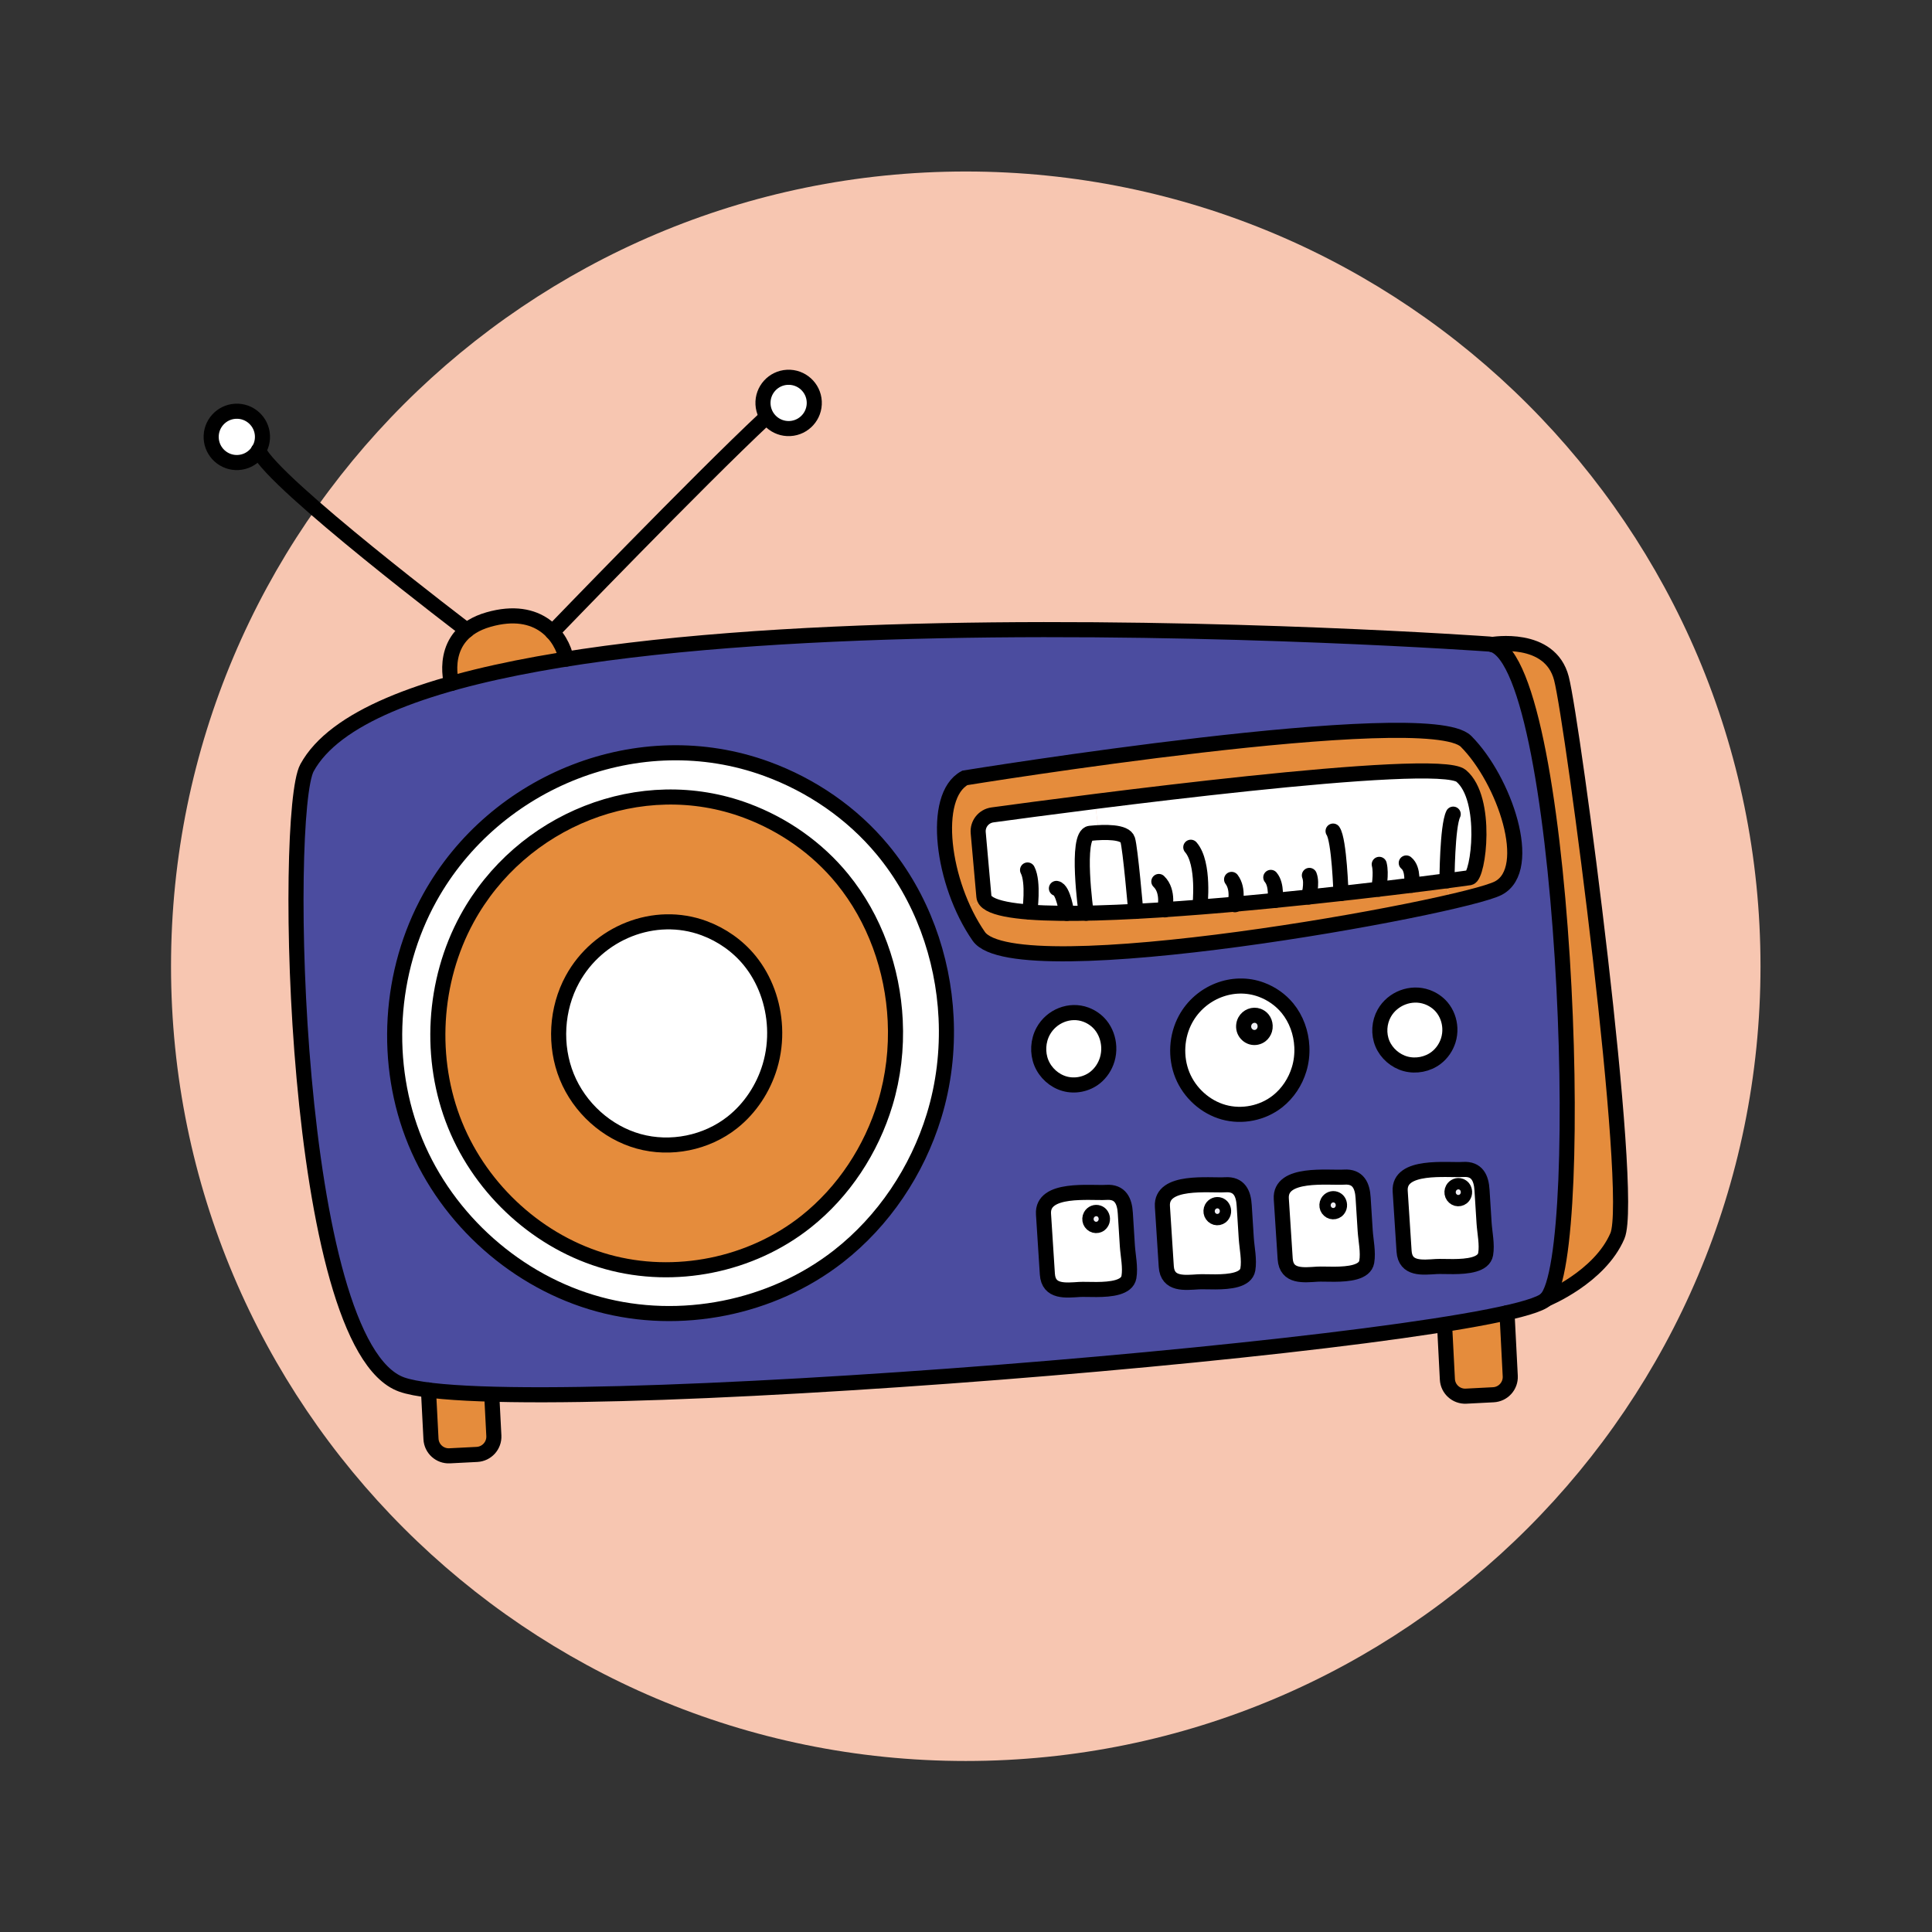 <?xml version="1.0" encoding="UTF-8" standalone="no"?>
<!-- Created with Inkscape (http://www.inkscape.org/) -->

<svg
   version="1.1"
   id="svg9"
   xml:space="preserve"
   width="170.667"
   height="170.667"
   viewBox="0 0 170.667 170.667"
   sodipodi:docname="RadiYoSVG.svg"
   inkscape:export-filename="C:\Users\robot\Pictures\RadiYo16.png"
   inkscape:export-xdpi="87.49337"
   inkscape:export-ydpi="87.49337"
   inkscape:version="1.1.1 (3bf5ae0d25, 2021-09-20)"
   xmlns:inkscape="http://www.inkscape.org/namespaces/inkscape"
   xmlns:sodipodi="http://sodipodi.sourceforge.net/DTD/sodipodi-0.dtd"
   xmlns="http://www.w3.org/2000/svg"
   xmlns:svg="http://www.w3.org/2000/svg"><rect x="0" y="0" width="170.667" height="170.667" fill="#333333" stroke="none"/><defs
     id="defs13"><linearGradient
       id="linearGradient7514"
       inkscape:swatch="solid"><stop
         style="stop-color:#66c7ae;stop-opacity:1;"
         offset="0"
         id="stop7512" /></linearGradient><clipPath
       clipPathUnits="userSpaceOnUse"
       id="clipPath23"><path
         d="M 0,128 H 128 V 0 H 0 Z"
         id="path21" /></clipPath><clipPath
       clipPathUnits="userSpaceOnUse"
       id="clipPath31"><path
         d="M 11.333,116.667 H 116.667 V 11.333 H 11.333 Z"
         id="path29" /></clipPath><clipPath
       clipPathUnits="userSpaceOnUse"
       id="clipPath47"><path
         d="m 13.994,103.051 h 93.401 V 31.575 H 13.994 Z"
         id="path45" /></clipPath></defs><sodipodi:namedview
     id="namedview11"
     pagecolor="#505050"
     bordercolor="#eeeeee"
     borderopacity="1"
     inkscape:pageshadow="0"
     inkscape:pageopacity="0"
     inkscape:pagecheckerboard="0"
     showgrid="false"
     inkscape:zoom="4.5878905"
     inkscape:cx="39.451683"
     inkscape:cy="85.333336"
     inkscape:window-width="1920"
     inkscape:window-height="1001"
     inkscape:window-x="-9"
     inkscape:window-y="-9"
     inkscape:window-maximized="1"
     inkscape:current-layer="g19" /><g
     id="g15"
     inkscape:groupmode="layer"
     inkscape:label="Isiahl"
     transform="matrix(1.333,0,0,-1.333,0,170.667)"><g
       id="g17"
       style="opacity:1"><g
         id="g19"
         clip-path="url(#clipPath23)"
         inkscape:label="Background"><g
           id="g25"
           style="opacity:1;fill:#f7c6b1;fill-opacity:1"
           inkscape:label="g25"><g
             id="g27"
             style="fill:#f7c6b1;fill-opacity:1" /><g
             id="g39"
             style="fill:#f7c6b1;fill-opacity:1"><g
               clip-path="url(#clipPath31)"
               opacity="1"
               id="g37"
               style="fill:#f7c6b1;fill-opacity:1"><g
                 transform="translate(116.667,64)"
                 id="g35"
                 style="fill:#f7c6b1;fill-opacity:1"><path
                   d="m 0,0 c 0,-29.087 -23.58,-52.667 -52.667,-52.667 -29.087,0 -52.666,23.58 -52.666,52.667 0,29.087 23.579,52.667 52.666,52.667 C -23.58,52.667 0,29.087 0,0"
                   style="fill:#f7c6b1;fill-opacity:1;fill-rule:nonzero;stroke:none"
                   id="path33" /></g></g></g></g><g
           id="g41"><g
             id="g43" /><g
             id="g159"><g
               clip-path="url(#clipPath47)"
               id="g157"><g
                 transform="translate(62.696,60.605)"
                 id="g51"><path
                   d="m 0,0 c -0.19,4.042 -1.633,8.019 -4.21,11.139 -2.024,2.435 -4.711,4.275 -7.675,5.361 -8.437,3.083 -18.012,-0.757 -22.324,-8.528 -2.719,-4.894 -3.098,-11.031 -0.96,-16.211 2.137,-5.172 6.751,-9.268 12.152,-10.747 5.402,-1.472 11.474,-0.273 15.884,3.179 2.999,2.351 5.219,5.664 6.333,9.307 0.639,2.098 0.904,4.309 0.8,6.5 m 10.679,-2.765 c 0.082,0.278 0.112,0.56 0.098,0.84 -0.027,0.527 -0.203,1.036 -0.531,1.441 C 9.984,-0.172 9.646,0.065 9.27,0.204 8.195,0.605 6.981,0.113 6.435,-0.891 6.089,-1.523 6.042,-2.317 6.314,-2.979 c 0.271,-0.672 0.853,-1.205 1.538,-1.389 0.688,-0.194 1.461,-0.039 2.019,0.402 0.388,0.31 0.665,0.737 0.808,1.201 m 12.902,0.848 C 23.533,-0.988 23.205,-0.082 22.624,0.635 22.173,1.192 21.563,1.608 20.899,1.864 19,2.567 16.839,1.691 15.876,-0.09 c -0.611,-1.112 -0.697,-2.522 -0.214,-3.701 0.483,-1.188 1.515,-2.129 2.737,-2.47 1.212,-0.333 2.578,-0.061 3.574,0.729 0.676,0.535 1.173,1.29 1.429,2.13 0.142,0.481 0.195,0.985 0.179,1.485 m 9.698,0.428 c 0.083,0.259 0.121,0.533 0.107,0.805 -0.026,0.508 -0.209,0.999 -0.537,1.387 -0.253,0.304 -0.599,0.541 -0.974,0.671 -1.066,0.385 -2.29,-0.092 -2.836,-1.068 -0.348,-0.607 -0.396,-1.374 -0.125,-2.02 0.27,-0.644 0.858,-1.15 1.544,-1.335 0.686,-0.184 1.453,-0.04 2.019,0.394 0.381,0.292 0.657,0.71 0.802,1.166 m -0.29,-18.83 c -14.618,-2.333 -48.701,-5.025 -63.099,-4.63 -1.69,0.053 -3.11,0.139 -4.189,0.277 -0.769,0.101 -1.365,0.22 -1.776,0.365 -7.279,2.597 -7.881,37.939 -6.274,40.878 1.325,2.432 4.791,4.244 9.573,5.589 2.27,0.643 4.835,1.171 7.607,1.611 23.274,3.709 61.159,0.998 61.159,0.998 0.061,-0.006 0.124,-0.012 0.186,-0.035 4.907,-1.268 6.372,-40.564 3.59,-43.379 l -0.008,-0.009 c -0.285,-0.279 -1.183,-0.579 -2.591,-0.898 -1.103,-0.25 -2.513,-0.507 -4.178,-0.767 m -12.991,3.638 c 0.107,0.647 -0.065,1.42 -0.107,2.069 -0.046,0.727 -0.092,1.445 -0.138,2.173 -0.042,0.805 -0.329,1.432 -1.248,1.376 -1.051,-0.071 -4.29,0.36 -4.171,-1.444 0.085,-1.323 0.171,-2.645 0.257,-3.976 0.081,-1.227 1.233,-1.072 2.126,-1.017 0.491,0.034 1.71,-0.088 2.515,0.147 0.398,0.118 0.705,0.318 0.766,0.672 m 10.351,1.208 c 0.08,-1.216 1.233,-1.07 2.135,-1.006 0.482,0.025 1.701,-0.097 2.507,0.137 0.406,0.118 0.703,0.326 0.764,0.673 0.117,0.648 -0.064,1.42 -0.106,2.068 -0.046,0.727 -0.092,1.455 -0.129,2.173 -0.05,0.806 -0.337,1.433 -1.248,1.377 -1.061,-0.063 -4.299,0.36 -4.18,-1.436 0.086,-1.331 0.171,-2.654 0.257,-3.986 m -2.477,-0.698 c 0.117,0.639 -0.055,1.421 -0.097,2.061 -0.046,0.726 -0.093,1.454 -0.139,2.18 -0.05,0.798 -0.328,1.434 -1.248,1.368 -1.051,-0.062 -4.29,0.37 -4.171,-1.435 0.086,-1.322 0.172,-2.654 0.257,-3.977 0.072,-1.226 1.225,-1.07 2.127,-1.015 0.49,0.034 1.7,-0.089 2.515,0.146 0.397,0.117 0.695,0.318 0.756,0.672 m -15.994,3.23 c -0.049,0.797 -0.328,1.433 -1.248,1.369 -1.059,-0.064 -4.29,0.368 -4.179,-1.437 0.086,-1.331 0.172,-2.654 0.257,-3.976 0.081,-1.227 1.232,-1.071 2.134,-1.016 0.483,0.025 1.701,-0.088 2.515,0.147 0.399,0.109 0.696,0.317 0.757,0.671 0.116,0.639 -0.055,1.412 -0.097,2.061 -0.056,0.726 -0.101,1.454 -0.139,2.181 M 36.601,8.594 C 39.013,9.87 37.006,15.76 34.458,18.318 31.91,20.876 1.24,15.9 1.24,15.9 -0.65,14.88 -0.421,10.604 1.16,7.196 1.438,6.56 1.786,5.954 2.166,5.402 4.197,2.475 25.145,5.774 33.422,7.684 c 1.642,0.375 2.777,0.696 3.179,0.91"
                   style="fill:#4b4c9f;fill-opacity:1;fill-rule:nonzero;stroke:none"
                   id="path49" /></g><g
                 transform="translate(32.588,35.603)"
                 id="g55"><path
                   d="M 0,0 0.138,-2.69 C 0.172,-3.348 -0.327,-3.9 -0.976,-3.935 L -2.79,-4.027 c -0.648,-0.034 -1.201,0.465 -1.235,1.123 L -4.191,0.33 c 1.079,-0.138 2.498,-0.224 4.188,-0.277 z"
                   style="fill:#e58c3c;fill-opacity:1;fill-rule:nonzero;stroke:none"
                   id="path53" /></g><g
                 transform="translate(103.478,83.089)"
                 id="g59"><path
                   d="m 0,0 c 0.748,-2.923 4.884,-34.181 3.707,-36.939 -1.138,-2.661 -4.508,-4.108 -4.724,-4.189 2.783,2.815 1.318,42.11 -3.589,43.378 0,0 3.849,0.682 4.606,-2.25"
                   style="fill:#e58c3c;fill-opacity:1;fill-rule:nonzero;stroke:none"
                   id="path57" /></g><g
                 transform="translate(99.863,41.054)"
                 id="g63"><path
                   d="m 0,0 0.215,-4.189 c 0.034,-0.649 -0.465,-1.21 -1.113,-1.244 l -1.815,-0.093 c -0.648,-0.034 -1.202,0.474 -1.235,1.123 l -0.166,3.243 -0.065,0.392 C -2.514,-0.507 -1.104,-0.25 0,0"
                   style="fill:#e58c3c;fill-opacity:1;fill-rule:nonzero;stroke:none"
                   id="path61" /></g><g
                 transform="translate(97.184,49.081)"
                 id="g67"><path
                   d="m 0,0 c 0.004,-0.07 -0.011,-0.133 -0.025,-0.195 -0.037,-0.117 -0.103,-0.216 -0.188,-0.283 -0.135,-0.103 -0.317,-0.138 -0.478,-0.094 -0.161,0.045 -0.29,0.17 -0.36,0.324 -0.06,0.155 -0.053,0.34 0.029,0.485 C -0.895,0.472 -0.61,0.592 -0.359,0.5 -0.27,0.46 -0.187,0.412 -0.131,0.336 -0.057,0.243 -0.006,0.122 0,0"
                   style="fill:#efeef4;fill-opacity:1;fill-rule:nonzero;stroke:none"
                   id="path65" /></g><g
                 transform="translate(97.184,49.081)"
                 id="g71"><path
                   d="M 0,0 C -0.006,0.122 -0.057,0.243 -0.131,0.336 -0.187,0.412 -0.27,0.46 -0.359,0.5 -0.61,0.592 -0.895,0.472 -1.022,0.237 c -0.082,-0.145 -0.089,-0.33 -0.029,-0.485 0.07,-0.154 0.199,-0.279 0.36,-0.324 0.161,-0.044 0.343,-0.009 0.478,0.094 0.085,0.067 0.151,0.166 0.188,0.283 C -0.011,-0.133 0.004,-0.07 0,0 M -0.216,1.474 C 0.695,1.529 0.982,0.902 1.032,0.097 1.069,-0.622 1.115,-1.35 1.161,-2.076 1.203,-2.725 1.384,-3.497 1.268,-4.145 1.206,-4.491 0.909,-4.699 0.503,-4.817 -0.303,-5.052 -1.521,-4.93 -2.004,-4.954 c -0.902,-0.065 -2.055,-0.211 -2.135,1.006 -0.086,1.332 -0.171,2.654 -0.257,3.985 -0.119,1.796 3.12,1.373 4.18,1.437"
                   style="fill:#ffffff;fill-opacity:1;fill-rule:nonzero;stroke:none"
                   id="path69" /></g><g
                 transform="translate(96.082,59.922)"
                 id="g75"><path
                   d="m 0,0 c 0.014,-0.272 -0.024,-0.547 -0.107,-0.806 -0.145,-0.456 -0.421,-0.874 -0.802,-1.166 -0.567,-0.433 -1.333,-0.578 -2.019,-0.393 -0.686,0.184 -1.274,0.69 -1.545,1.335 -0.27,0.645 -0.222,1.413 0.125,2.019 0.547,0.977 1.771,1.453 2.836,1.069 C -1.136,1.928 -0.79,1.69 -0.537,1.387 -0.209,0.999 -0.026,0.508 0,0"
                   style="fill:#ffffff;fill-opacity:1;fill-rule:nonzero;stroke:none"
                   id="path73" /></g><g
                 transform="translate(87.874,48.462)"
                 id="g79"><path
                   d="M 0,0 C 0.128,0.235 0.412,0.347 0.663,0.254 0.753,0.223 0.835,0.166 0.892,0.09 0.967,-0.003 1.017,-0.124 1.023,-0.246 1.018,-0.309 1.013,-0.379 0.998,-0.441 0.959,-0.549 0.895,-0.648 0.811,-0.723 0.675,-0.826 0.492,-0.862 0.332,-0.818 0.171,-0.773 0.042,-0.648 -0.027,-0.493 -0.088,-0.339 -0.08,-0.153 0,0"
                   style="fill:#efeef4;fill-opacity:1;fill-rule:nonzero;stroke:none"
                   id="path77" /></g><g
                 transform="translate(88.537,48.716)"
                 id="g83"><path
                   d="m 0,0 c -0.251,0.093 -0.535,-0.019 -0.663,-0.254 -0.08,-0.153 -0.088,-0.339 -0.027,-0.493 0.069,-0.155 0.198,-0.28 0.359,-0.325 0.16,-0.044 0.343,-0.008 0.478,0.095 0.084,0.075 0.149,0.174 0.188,0.282 C 0.35,-0.633 0.354,-0.562 0.36,-0.5 0.354,-0.378 0.304,-0.257 0.229,-0.164 0.172,-0.088 0.09,-0.031 0,0 M -3.624,-0.107 C -3.743,1.697 -0.504,1.266 0.547,1.328 1.467,1.394 1.745,0.758 1.795,-0.04 1.841,-0.767 1.888,-1.494 1.934,-2.221 1.976,-2.86 2.147,-3.643 2.03,-4.281 1.97,-4.636 1.672,-4.836 1.274,-4.953 0.46,-5.188 -0.75,-5.065 -1.24,-5.1 c -0.903,-0.054 -2.055,-0.211 -2.127,1.016 -0.085,1.322 -0.171,2.654 -0.257,3.977"
                   style="fill:#ffffff;fill-opacity:1;fill-rule:nonzero;stroke:none"
                   id="path81" /></g><g
                 transform="translate(85.319,61.24)"
                 id="g87"><path
                   d="m 0,0 c 0.581,-0.717 0.909,-1.623 0.957,-2.552 0.017,-0.5 -0.036,-1.004 -0.179,-1.485 -0.256,-0.84 -0.753,-1.595 -1.428,-2.13 -0.996,-0.79 -2.363,-1.062 -3.575,-0.729 -1.221,0.341 -2.254,1.282 -2.737,2.47 -0.482,1.179 -0.396,2.589 0.215,3.701 0.963,1.782 3.124,2.657 5.022,1.954 C -1.061,0.974 -0.45,0.558 0,0 m -1.509,-1.422 c 0.023,0.08 0.035,0.169 0.03,0.257 -0.007,0.157 -0.069,0.321 -0.163,0.439 -0.084,0.102 -0.184,0.175 -0.3,0.213 -0.331,0.124 -0.703,-0.027 -0.871,-0.335 -0.104,-0.189 -0.126,-0.436 -0.037,-0.642 0.08,-0.207 0.265,-0.365 0.47,-0.425 0.214,-0.059 0.448,-0.012 0.626,0.12 0.109,0.094 0.199,0.231 0.245,0.373"
                   style="fill:#ffffff;fill-opacity:1;fill-rule:nonzero;stroke:none"
                   id="path85" /></g><g
                 transform="translate(83.678,60.515)"
                 id="g91"><path
                   d="m 0,0 c 0.094,-0.118 0.155,-0.282 0.163,-0.439 0.005,-0.088 -0.008,-0.177 -0.03,-0.257 -0.046,-0.143 -0.136,-0.28 -0.245,-0.373 -0.178,-0.132 -0.412,-0.179 -0.626,-0.12 -0.205,0.059 -0.39,0.217 -0.47,0.424 -0.09,0.206 -0.067,0.453 0.037,0.643 0.168,0.308 0.539,0.459 0.87,0.335 C -0.185,0.175 -0.084,0.102 0,0"
                   style="fill:#efeef4;fill-opacity:1;fill-rule:nonzero;stroke:none"
                   id="path89" /></g><g
                 transform="translate(81.087,48.157)"
                 id="g95"><path
                   d="M 0,0 C 0.075,-0.093 0.117,-0.214 0.123,-0.337 0.126,-0.397 0.121,-0.469 0.098,-0.531 0.068,-0.638 0.003,-0.738 -0.09,-0.813 c -0.126,-0.103 -0.308,-0.139 -0.47,-0.094 -0.16,0.044 -0.298,0.169 -0.359,0.324 -0.069,0.154 -0.053,0.34 0.027,0.493 0.129,0.236 0.413,0.347 0.664,0.254 C -0.139,0.134 -0.065,0.076 0,0"
                   style="fill:#efeef4;fill-opacity:1;fill-rule:nonzero;stroke:none"
                   id="path93" /></g><g
                 transform="translate(82.587,45.993)"
                 id="g99"><path
                   d="M 0,0 C 0.042,-0.648 0.214,-1.422 0.106,-2.068 0.046,-2.423 -0.261,-2.623 -0.659,-2.74 -1.464,-2.976 -2.684,-2.854 -3.174,-2.888 -4.067,-2.942 -5.219,-3.098 -5.3,-1.871 -5.386,-0.54 -5.472,0.782 -5.557,2.105 -5.676,3.909 -2.438,3.479 -1.386,3.55 -0.467,3.605 -0.18,2.979 -0.138,2.173 -0.092,1.445 -0.046,0.728 0,0 M -1.377,1.827 C -1.383,1.95 -1.425,2.071 -1.5,2.164 -1.565,2.24 -1.639,2.298 -1.728,2.328 -1.979,2.421 -2.263,2.31 -2.392,2.074 -2.472,1.921 -2.488,1.735 -2.419,1.581 -2.358,1.426 -2.22,1.301 -2.06,1.257 c 0.162,-0.045 0.344,-0.009 0.47,0.094 0.093,0.075 0.158,0.175 0.188,0.282 0.023,0.062 0.028,0.134 0.025,0.194"
                   style="fill:#ffffff;fill-opacity:1;fill-rule:nonzero;stroke:none"
                   id="path97" /></g><g
                 transform="translate(86.716,68.606)"
                 id="g103"><path
                   d="m 0,0 c -0.726,-0.072 -1.469,-0.146 -2.221,-0.22 -0.874,-0.089 -1.758,-0.169 -2.65,-0.25 -1.557,-0.141 -3.132,-0.266 -4.656,-0.362 -0.649,-0.042 -1.296,-0.084 -1.919,-0.116 0,0 -0.366,4.199 -0.542,4.744 -0.137,0.441 -1.046,0.517 -1.914,0.473 l -0.256,2.069 C -5.051,7.483 8.912,9.053 10.116,8.034 11.917,6.509 11.266,1.387 10.683,1.287 10.612,1.274 10.071,1.194 9.173,1.078 9.146,1.076 9.111,1.074 9.076,1.064 8.465,0.988 7.706,0.888 6.823,0.781 6.16,0.694 5.426,0.613 4.64,0.52 3.854,0.426 3.024,0.331 2.15,0.233 1.46,0.154 0.743,0.082 0,0"
                   style="fill:#ffffff;fill-opacity:1;fill-rule:nonzero;stroke:none"
                   id="path101" /></g><g
                 transform="translate(75.269,67.658)"
                 id="g107"><path
                   d="m 0,0 c -1.156,-0.06 -2.262,-0.099 -3.289,-0.125 0,0 -0.724,5.192 0.256,5.295 0.183,0.018 0.376,0.037 0.577,0.047 0.868,0.045 1.777,-0.031 1.914,-0.473 C -0.365,4.2 0,0 0,0"
                   style="fill:#ffffff;fill-opacity:1;fill-rule:nonzero;stroke:none"
                   id="path105" /></g><g
                 transform="translate(84.495,68.387)"
                 id="g111"><path
                   d="m 0,0 c 0.752,0.074 1.495,0.147 2.221,0.22 0.743,0.082 1.46,0.154 2.15,0.233 0.874,0.098 1.703,0.193 2.489,0.286 0.786,0.094 1.521,0.175 2.184,0.262 0.883,0.106 1.642,0.207 2.253,0.283 l 0.326,-1.381 c -8.277,-1.91 -29.226,-5.21 -31.257,-2.282 -0.38,0.551 -0.727,1.158 -1.006,1.794 l 1.417,0.644 c 0.27,-0.452 1.355,-0.713 2.969,-0.832 0.715,-0.06 1.543,-0.088 2.457,-0.085 0.404,-0.005 0.835,-0.001 1.282,0.004 1.028,0.027 2.133,0.066 3.289,0.125 0.623,0.033 1.271,0.075 1.919,0.117 1.525,0.095 3.1,0.22 4.657,0.362 0.892,0.081 1.776,0.161 2.65,0.25"
                   style="fill:#e58c3c;fill-opacity:1;fill-rule:nonzero;stroke:none"
                   id="path109" /></g><g
                 transform="translate(73.473,58.681)"
                 id="g115"><path
                   d="m 0,0 c 0.014,-0.28 -0.016,-0.562 -0.098,-0.84 -0.143,-0.464 -0.42,-0.891 -0.808,-1.201 -0.558,-0.441 -1.331,-0.596 -2.019,-0.402 -0.685,0.184 -1.266,0.716 -1.538,1.388 -0.271,0.662 -0.224,1.456 0.121,2.089 0.546,1.004 1.76,1.496 2.835,1.095 C -1.131,1.99 -0.793,1.753 -0.531,1.44 -0.203,1.036 -0.027,0.526 0,0"
                   style="fill:#ffffff;fill-opacity:1;fill-rule:nonzero;stroke:none"
                   id="path113" /></g><g
                 transform="translate(73.055,47.64)"
                 id="g119"><path
                   d="M 0,0 C 0.075,-0.093 0.117,-0.214 0.123,-0.337 0.127,-0.407 0.121,-0.469 0.106,-0.531 0.068,-0.639 0.003,-0.738 -0.081,-0.813 -0.216,-0.917 -0.398,-0.952 -0.56,-0.908 c -0.16,0.045 -0.298,0.169 -0.359,0.324 -0.06,0.155 -0.053,0.34 0.028,0.485 0.128,0.235 0.412,0.355 0.663,0.263 C -0.139,0.133 -0.057,0.076 0,0"
                   style="fill:#efeef4;fill-opacity:1;fill-rule:nonzero;stroke:none"
                   id="path117" /></g><g
                 transform="translate(73.326,49.033)"
                 id="g123"><path
                   d="M 0,0 C 0.92,0.064 1.198,-0.571 1.248,-1.369 1.285,-2.096 1.331,-2.823 1.387,-3.55 1.429,-4.198 1.6,-4.972 1.483,-5.61 1.423,-5.965 1.126,-6.173 0.727,-6.281 -0.087,-6.517 -1.306,-6.403 -1.788,-6.429 -2.69,-6.483 -3.842,-6.64 -3.923,-5.413 -4.008,-4.091 -4.094,-2.768 -4.18,-1.437 -4.29,0.368 -1.06,-0.063 0,0 m -0.148,-1.73 c -0.006,0.123 -0.048,0.244 -0.123,0.336 -0.057,0.077 -0.139,0.133 -0.228,0.165 -0.251,0.091 -0.535,-0.029 -0.663,-0.263 -0.081,-0.146 -0.089,-0.33 -0.028,-0.486 0.06,-0.155 0.199,-0.279 0.359,-0.324 0.161,-0.044 0.344,-0.009 0.478,0.095 0.084,0.075 0.15,0.175 0.188,0.282 0.015,0.063 0.02,0.124 0.017,0.195"
                   style="fill:#ffffff;fill-opacity:1;fill-rule:nonzero;stroke:none"
                   id="path121" /></g><g
                 transform="translate(72.236,72.828)"
                 id="g127"><path
                   d="m 0,0 c -0.979,-0.103 -0.256,-5.295 -0.256,-5.295 -0.447,-0.005 -0.878,-0.01 -1.282,-0.004 -0.914,-0.003 -1.742,0.025 -2.457,0.085 -1.614,0.119 -2.699,0.38 -2.969,0.831 -0.038,0.06 -0.068,0.129 -0.072,0.199 -0.152,1.785 -0.292,3.289 -0.375,4.225 -0.056,0.586 0.356,1.1 0.941,1.182 1.318,0.182 3.797,0.511 6.791,0.894 L 0.577,0.047 C 0.376,0.037 0.184,0.018 0,0"
                   style="fill:#ffffff;fill-opacity:1;fill-rule:nonzero;stroke:none"
                   id="path125" /></g><g
                 transform="translate(96.832,76.64)"
                 id="g131"><path
                   d="m 0,0 c -1.204,1.019 -15.167,-0.551 -24.274,-1.695 -2.995,-0.383 -5.474,-0.712 -6.791,-0.894 -0.585,-0.082 -0.998,-0.596 -0.942,-1.182 0.084,-0.936 0.223,-2.44 0.375,-4.225 0.004,-0.07 0.034,-0.139 0.072,-0.199 l -1.417,-0.644 c -1.581,3.408 -1.809,7.685 0.081,8.705 0,0 30.669,4.976 33.218,2.418 C 2.87,-0.274 4.877,-6.165 2.465,-7.44 2.063,-7.654 0.928,-7.976 -0.714,-8.351 L -1.04,-6.97 c 0.035,0.011 0.07,0.012 0.097,0.014 0.898,0.116 1.439,0.197 1.509,0.209 C 1.149,-6.646 1.801,-1.525 0,0"
                   style="fill:#e58c3c;fill-opacity:1;fill-rule:nonzero;stroke:none"
                   id="path129" /></g><g
                 transform="translate(59.322,60.415)"
                 id="g135"><path
                   d="m 0,0 c -0.158,3.411 -1.358,6.768 -3.497,9.399 -1.679,2.05 -3.912,3.605 -6.376,4.524 -6.997,2.602 -14.934,-0.626 -18.508,-7.173 -2.249,-4.123 -2.555,-9.297 -0.784,-13.67 1.78,-4.364 5.604,-7.815 10.089,-9.061 4.476,-1.247 9.513,-0.241 13.169,2.663 2.49,1.981 4.324,4.774 5.248,7.844 C -0.126,-3.706 0.095,-1.85 0,0 M -0.837,11.329 C 1.74,8.209 3.184,4.232 3.374,0.19 c 0.103,-2.191 -0.161,-4.402 -0.8,-6.5 -1.114,-3.642 -3.334,-6.956 -6.333,-9.306 -4.41,-3.452 -10.483,-4.652 -15.884,-3.18 -5.402,1.48 -10.015,5.575 -12.152,10.747 -2.139,5.181 -1.759,11.318 0.96,16.212 4.311,7.77 13.886,11.61 22.323,8.528 2.965,-1.087 5.652,-2.926 7.675,-5.362"
                   style="fill:#ffffff;fill-opacity:1;fill-rule:nonzero;stroke:none"
                   id="path133" /></g><g
                 transform="translate(51.33,59.97)"
                 id="g139"><path
                   d="m 0,0 c -0.074,1.604 -0.639,3.192 -1.651,4.432 -0.797,0.97 -1.846,1.707 -3.01,2.139 -3.306,1.228 -7.05,-0.3 -8.737,-3.384 -1.06,-1.953 -1.207,-4.394 -0.373,-6.452 0.836,-2.066 2.643,-3.696 4.764,-4.281 2.113,-0.586 4.488,-0.112 6.219,1.26 1.174,0.93 2.038,2.249 2.473,3.694 C -0.06,-1.752 0.045,-0.877 0,0 M 4.495,9.845 C 6.634,7.213 7.834,3.856 7.992,0.445 8.087,-1.404 7.866,-3.261 7.333,-5.028 6.41,-8.099 4.576,-10.892 2.085,-12.873 c -3.656,-2.903 -8.693,-3.909 -13.168,-2.663 -4.485,1.246 -8.31,4.697 -10.089,9.061 -1.771,4.373 -1.466,9.548 0.783,13.671 3.575,6.546 11.512,9.775 18.509,7.173 2.463,-0.92 4.696,-2.475 6.375,-4.524"
                   style="fill:#e58c3c;fill-opacity:1;fill-rule:nonzero;stroke:none"
                   id="path137" /></g><g
                 transform="translate(52.176,103.049)"
                 id="g143"><path
                   d="M 0,0 C 0.938,0.048 1.739,-0.667 1.788,-1.604 1.835,-2.542 1.112,-3.344 0.174,-3.392 -0.764,-3.44 -1.565,-2.717 -1.613,-1.779 -1.662,-0.841 -0.938,-0.048 0,0"
                   style="fill:#ffffff;fill-opacity:1;fill-rule:nonzero;stroke:none"
                   id="path141" /></g><g
                 transform="translate(49.679,64.402)"
                 id="g147"><path
                   d="M 0,0 C 1.013,-1.24 1.578,-2.828 1.651,-4.432 1.696,-5.309 1.592,-6.184 1.336,-7.024 0.901,-8.469 0.037,-9.789 -1.137,-10.718 c -1.731,-1.372 -4.106,-1.846 -6.218,-1.26 -2.122,0.585 -3.928,2.215 -4.764,4.281 -0.835,2.058 -0.688,4.499 0.372,6.452 1.687,3.083 5.431,4.612 8.737,3.384 C -1.845,1.707 -0.797,0.97 0,0"
                   style="fill:#ffffff;fill-opacity:1;fill-rule:nonzero;stroke:none"
                   id="path145" /></g><g
                 transform="translate(37.527,84.377)"
                 id="g151"><path
                   d="m 0,0 c -2.772,-0.441 -5.337,-0.968 -7.607,-1.612 0,0 -0.631,2.2 1.015,3.524 0.354,0.281 0.824,0.534 1.431,0.706 2.07,0.598 3.434,0.035 4.244,-0.837 C -0.406,1.236 -0.117,0.565 0,0"
                   style="fill:#e58c3c;fill-opacity:1;fill-rule:nonzero;stroke:none"
                   id="path149" /></g><g
                 transform="translate(15.609,100.802)"
                 id="g155"><path
                   d="M 0,0 C 0.938,0.048 1.731,-0.676 1.779,-1.614 1.798,-1.982 1.702,-2.33 1.522,-2.611 1.238,-3.065 0.744,-3.372 0.175,-3.401 -0.763,-3.449 -1.565,-2.726 -1.613,-1.788 -1.661,-0.85 -0.938,-0.048 0,0"
                   style="fill:#ffffff;fill-opacity:1;fill-rule:nonzero;stroke:none"
                   id="path153" /></g></g></g></g><g
           id="g161"
           transform="translate(98.69,85.352)"><path
             d="m 0,0 c 0,0 -71.082,5.083 -78.344,-8.198 -1.606,-2.939 -0.999,-38.28 6.274,-40.873 7.274,-2.592 73.014,2.871 75.838,5.654 C 6.591,-40.636 5.056,-0.302 0,0 Z"
             style="fill:none;stroke:#000000;stroke-width:1;stroke-linecap:round;stroke-linejoin:miter;stroke-miterlimit:10;stroke-dasharray:none;stroke-opacity:1"
             id="path163" /></g><g
           id="g165"
           transform="translate(98.873,85.319)"><path
             d="m 0,0 c 0,0 3.849,0.679 4.603,-2.248 0.754,-2.927 4.886,-34.188 3.71,-36.94 -1.177,-2.751 -4.728,-4.197 -4.728,-4.197"
             style="fill:none;stroke:#000000;stroke-width:1;stroke-linecap:round;stroke-linejoin:miter;stroke-miterlimit:10;stroke-dasharray:none;stroke-opacity:1"
             id="path167" /></g><g
           id="g169"
           transform="translate(29.924,82.745)"><path
             d="M 0,0 C 0,0 -0.941,3.256 2.442,4.227 5.825,5.197 7.312,3.083 7.604,1.612"
             style="fill:none;stroke:#000000;stroke-width:1;stroke-linecap:round;stroke-linejoin:miter;stroke-miterlimit:10;stroke-dasharray:none;stroke-opacity:1"
             id="path171" /></g><g
           id="g173"
           transform="translate(30.939,86.263)"><path
             d="M 0,0 C 0,0 -12.822,9.726 -13.814,11.927"
             style="fill:none;stroke:#000000;stroke-width:1;stroke-linecap:round;stroke-linejoin:miter;stroke-miterlimit:10;stroke-dasharray:none;stroke-opacity:1"
             id="path175" /></g><g
           id="g177"
           transform="translate(36.606,86.139)"><path
             d="M 0,0 C 0,0 9.729,10.091 14.08,14.159"
             style="fill:none;stroke:#000000;stroke-width:1;stroke-linecap:round;stroke-linejoin:miter;stroke-miterlimit:10;stroke-dasharray:none;stroke-opacity:1"
             id="path179" /></g><g
           id="g181"
           transform="translate(53.96,101.418)"><path
             d="m 0,0 c 0.048,-0.938 -0.673,-1.737 -1.611,-1.785 -0.938,-0.048 -1.737,0.673 -1.785,1.611 -0.048,0.938 0.673,1.737 1.611,1.785 C -0.848,1.659 -0.048,0.938 0,0 Z"
             style="fill:none;stroke:#000000;stroke-width:1;stroke-linecap:round;stroke-linejoin:miter;stroke-miterlimit:10;stroke-dasharray:none;stroke-opacity:1"
             id="path183" /></g><g
           id="g185"
           transform="translate(17.392,99.168)"><path
             d="m 0,0 c 0.048,-0.938 -0.673,-1.737 -1.611,-1.786 -0.938,-0.048 -1.737,0.674 -1.785,1.611 -0.048,0.938 0.673,1.737 1.611,1.786 C -0.847,1.659 -0.048,0.937 0,0 Z"
             style="fill:none;stroke:#000000;stroke-width:1;stroke-linecap:round;stroke-linejoin:miter;stroke-miterlimit:10;stroke-dasharray:none;stroke-opacity:1"
             id="path187" /></g><g
           id="g189"
           transform="translate(28.394,35.918)"><path
             d="M 0,0 0.167,-3.244 C 0.2,-3.895 0.754,-4.396 1.405,-4.361 l 1.81,0.092 c 0.651,0.034 1.151,0.588 1.118,1.239 l -0.139,2.696"
             style="fill:none;stroke:#000000;stroke-width:1;stroke-linecap:round;stroke-linejoin:miter;stroke-miterlimit:10;stroke-dasharray:none;stroke-opacity:1"
             id="path191" /></g><g
           id="g193"
           transform="translate(95.75,39.872)"><path
             d="M 0,0 0.167,-3.245 C 0.2,-3.896 0.755,-4.396 1.405,-4.362 l 1.811,0.093 c 0.65,0.034 1.15,0.587 1.117,1.239 L 4.118,1.163"
             style="fill:none;stroke:#000000;stroke-width:1;stroke-linecap:round;stroke-linejoin:miter;stroke-miterlimit:10;stroke-dasharray:none;stroke-opacity:1"
             id="path195" /></g><g
           id="g197"
           transform="translate(51.33,59.946)"><path
             d="m 0,0 c 0.042,-0.872 -0.06,-1.751 -0.311,-2.586 -0.436,-1.45 -1.302,-2.768 -2.478,-3.702 -1.726,-1.37 -4.103,-1.847 -6.219,-1.259 -2.116,0.588 -3.924,2.22 -4.761,4.281 -0.838,2.061 -0.692,4.504 0.371,6.452 1.686,3.09 5.435,4.614 8.737,3.386 C -3.5,6.14 -2.444,5.404 -1.653,4.435 -0.641,3.194 -0.077,1.609 0,0 Z"
             style="fill:none;stroke:#000000;stroke-width:1;stroke-linecap:round;stroke-linejoin:miter;stroke-miterlimit:10;stroke-dasharray:none;stroke-opacity:1"
             id="path199" /></g><g
           id="g201"
           transform="translate(73.476,58.66)"><path
             d="m 0,0 c 0.014,-0.283 -0.02,-0.568 -0.101,-0.839 -0.141,-0.47 -0.422,-0.897 -0.803,-1.2 -0.561,-0.445 -1.331,-0.6 -2.018,-0.408 -0.686,0.19 -1.272,0.719 -1.545,1.387 -0.271,0.669 -0.223,1.461 0.121,2.093 0.547,1.002 1.763,1.497 2.834,1.099 C -1.136,1.991 -0.793,1.753 -0.536,1.438 -0.208,1.036 -0.025,0.521 0,0 Z"
             style="fill:none;stroke:#000000;stroke-width:1;stroke-linecap:round;stroke-linejoin:miter;stroke-miterlimit:10;stroke-dasharray:none;stroke-opacity:1"
             id="path203" /></g><g
           id="g205"
           transform="translate(83.841,60.055)"><path
             d="m 0,0 c 0.005,-0.087 -0.006,-0.175 -0.03,-0.258 -0.044,-0.144 -0.13,-0.276 -0.247,-0.369 -0.173,-0.137 -0.41,-0.185 -0.62,-0.126 -0.211,0.059 -0.392,0.222 -0.476,0.427 -0.083,0.206 -0.068,0.449 0.037,0.643 0.169,0.308 0.542,0.46 0.871,0.338 C -0.349,0.611 -0.243,0.538 -0.164,0.441 -0.063,0.318 -0.008,0.16 0,0 Z"
             style="fill:none;stroke:#000000;stroke-width:1;stroke-linecap:round;stroke-linejoin:miter;stroke-miterlimit:10;stroke-dasharray:none;stroke-opacity:1"
             id="path207" /></g><g
           id="g209"
           transform="translate(73.183,47.281)"><path
             d="m 0,0 c 0.003,-0.066 -0.005,-0.133 -0.023,-0.196 -0.034,-0.11 -0.1,-0.21 -0.189,-0.281 -0.131,-0.104 -0.31,-0.14 -0.472,-0.095 -0.16,0.045 -0.296,0.168 -0.361,0.324 -0.063,0.156 -0.052,0.342 0.028,0.489 0.128,0.235 0.413,0.351 0.663,0.257 C -0.266,0.466 -0.186,0.41 -0.126,0.336 -0.049,0.242 -0.006,0.122 0,0 Z"
             style="fill:none;stroke:#000000;stroke-width:0.75;stroke-linecap:butt;stroke-linejoin:miter;stroke-miterlimit:10;stroke-dasharray:none;stroke-opacity:1"
             id="path211" /></g><g
           id="g213"
           transform="translate(81.212,47.8)"><path
             d="m 0,0 c 0.003,-0.065 -0.005,-0.133 -0.024,-0.195 -0.033,-0.111 -0.099,-0.21 -0.188,-0.282 -0.131,-0.103 -0.311,-0.139 -0.472,-0.095 -0.16,0.045 -0.297,0.169 -0.361,0.325 -0.063,0.156 -0.052,0.342 0.028,0.489 0.128,0.235 0.413,0.35 0.663,0.257 C -0.266,0.466 -0.186,0.41 -0.126,0.337 -0.049,0.243 -0.006,0.122 0,0 Z"
             style="fill:none;stroke:#000000;stroke-width:0.75;stroke-linecap:butt;stroke-linejoin:miter;stroke-miterlimit:10;stroke-dasharray:none;stroke-opacity:1"
             id="path215" /></g><g
           id="g217"
           transform="translate(88.894,48.195)"><path
             d="m 0,0 c 0.004,-0.066 -0.004,-0.133 -0.023,-0.196 -0.034,-0.111 -0.099,-0.21 -0.188,-0.282 -0.131,-0.103 -0.311,-0.139 -0.472,-0.095 -0.161,0.045 -0.297,0.169 -0.361,0.325 -0.063,0.156 -0.053,0.342 0.028,0.489 0.128,0.235 0.412,0.35 0.662,0.257 C -0.266,0.465 -0.186,0.409 -0.125,0.336 -0.049,0.242 -0.006,0.121 0,0 Z"
             style="fill:none;stroke:#000000;stroke-width:0.75;stroke-linecap:butt;stroke-linejoin:miter;stroke-miterlimit:10;stroke-dasharray:none;stroke-opacity:1"
             id="path219" /></g><g
           id="g221"
           transform="translate(97.181,49.058)"><path
             d="m 0,0 c 0.003,-0.066 -0.004,-0.133 -0.023,-0.196 -0.034,-0.11 -0.099,-0.21 -0.188,-0.281 -0.131,-0.103 -0.311,-0.139 -0.472,-0.095 -0.161,0.045 -0.297,0.169 -0.361,0.325 -0.063,0.156 -0.053,0.341 0.028,0.489 0.128,0.235 0.412,0.35 0.662,0.257 C -0.266,0.466 -0.186,0.41 -0.125,0.337 -0.049,0.242 -0.006,0.122 0,0 Z"
             style="fill:none;stroke:#000000;stroke-width:0.75;stroke-linecap:butt;stroke-linejoin:miter;stroke-miterlimit:10;stroke-dasharray:none;stroke-opacity:1"
             id="path223" /></g><g
           id="g225"
           transform="translate(96.08,59.902)"><path
             d="m 0,0 c 0.013,-0.273 -0.021,-0.55 -0.103,-0.812 -0.141,-0.454 -0.423,-0.868 -0.805,-1.161 -0.561,-0.43 -1.332,-0.581 -2.018,-0.398 -0.685,0.183 -1.271,0.694 -1.542,1.339 -0.27,0.645 -0.221,1.412 0.124,2.022 0.549,0.97 1.766,1.449 2.836,1.067 C -1.132,1.922 -0.79,1.692 -0.534,1.389 -0.206,1 -0.024,0.504 0,0 Z"
             style="fill:none;stroke:#000000;stroke-width:1;stroke-linecap:round;stroke-linejoin:miter;stroke-miterlimit:10;stroke-dasharray:none;stroke-opacity:1"
             id="path227" /></g><g
           id="g229"
           transform="translate(86.273,58.666)"><path
             d="m 0,0 c 0.024,-0.501 -0.034,-1.007 -0.179,-1.487 -0.25,-0.833 -0.748,-1.592 -1.424,-2.128 -0.993,-0.788 -2.36,-1.062 -3.577,-0.724 -1.216,0.338 -2.256,1.276 -2.737,2.461 -0.481,1.186 -0.397,2.59 0.214,3.71 0.969,1.776 3.124,2.653 5.023,1.946 C -2.012,3.53 -1.404,3.107 -0.95,2.55 -0.368,1.837 -0.044,0.925 0,0 Z"
             style="fill:none;stroke:#000000;stroke-width:1;stroke-linecap:round;stroke-linejoin:miter;stroke-miterlimit:10;stroke-dasharray:none;stroke-opacity:1"
             id="path231" /></g><g
           id="g233"
           transform="translate(59.326,60.395)"><path
             d="m 0,0 c 0.089,-1.848 -0.126,-3.71 -0.658,-5.479 -0.924,-3.071 -2.759,-5.864 -5.249,-7.84 -3.656,-2.904 -8.692,-3.911 -13.174,-2.667 -4.482,1.245 -8.311,4.702 -10.085,9.068 -1.774,4.365 -1.466,9.54 0.786,13.666 3.571,6.544 11.511,9.773 18.507,7.171 2.46,-0.914 4.697,-2.473 6.371,-4.525 C -1.358,6.766 -0.163,3.408 0,0 Z"
             style="fill:none;stroke:#000000;stroke-width:1;stroke-linecap:round;stroke-linejoin:miter;stroke-miterlimit:10;stroke-dasharray:none;stroke-opacity:1"
             id="path235" /></g><g
           id="g237"
           transform="translate(62.697,60.582)"><path
             d="m 0,0 c 0.105,-2.191 -0.156,-4.401 -0.799,-6.499 -1.117,-3.645 -3.332,-6.959 -6.335,-9.306 -4.412,-3.448 -10.484,-4.648 -15.886,-3.176 -5.402,1.471 -10.015,5.569 -12.149,10.746 -2.135,5.176 -1.757,11.315 0.961,16.21 4.312,7.768 13.888,11.605 22.319,8.526 2.965,-1.082 5.66,-2.928 7.677,-5.362 C -1.631,8.024 -0.193,4.042 0,0 Z"
             style="fill:none;stroke:#000000;stroke-width:1;stroke-linecap:round;stroke-linejoin:miter;stroke-miterlimit:10;stroke-dasharray:none;stroke-opacity:1"
             id="path239" /></g><g
           id="g241"
           transform="translate(63.938,76.482)"><path
             d="m 0,0 c 0,0 30.667,4.98 33.216,2.42 2.548,-2.561 4.553,-8.444 2.147,-9.722 C 32.957,-8.579 3.355,-13.999 0.924,-10.499 -1.508,-6.999 -2.245,-1.214 0,0 Z"
             style="fill:none;stroke:#000000;stroke-width:1;stroke-linecap:round;stroke-linejoin:miter;stroke-miterlimit:10;stroke-dasharray:none;stroke-opacity:1"
             id="path243" /></g><g
           id="g245"
           transform="translate(64.826,72.843)"><path
             d="M 0,0 C -0.054,0.586 0.36,1.106 0.944,1.186 6.28,1.915 30.406,5.122 32.006,3.771 33.805,2.253 33.152,-2.871 32.572,-2.974 31.991,-3.077 0.644,-7.287 0.376,-4.224 0.22,-2.433 0.085,-0.935 0,0 Z"
             style="fill:none;stroke:#000000;stroke-width:1;stroke-linecap:round;stroke-linejoin:miter;stroke-miterlimit:10;stroke-dasharray:none;stroke-opacity:1"
             id="path247" /></g><g
           id="g249"
           transform="translate(68.24,67.587)"><path
             d="M 0,0 C 0,0 0.282,1.989 -0.144,2.792"
             style="fill:none;stroke:#000000;stroke-width:1;stroke-linecap:round;stroke-linejoin:miter;stroke-miterlimit:10;stroke-dasharray:none;stroke-opacity:1"
             id="path251" /></g><g
           id="g253"
           transform="translate(70.695,67.505)"><path
             d="M 0,0 C 0,0 -0.226,1.585 -0.687,1.653"
             style="fill:none;stroke:#000000;stroke-width:1;stroke-linecap:round;stroke-linejoin:miter;stroke-miterlimit:10;stroke-dasharray:none;stroke-opacity:1"
             id="path255" /></g><g
           id="g257"
           transform="translate(71.978,67.513)"><path
             d="M 0,0 C 0,0 -0.725,5.194 0.259,5.296 1.242,5.399 2.578,5.416 2.752,4.871 2.927,4.326 3.289,0.124 3.289,0.124"
             style="fill:none;stroke:#000000;stroke-width:1;stroke-linecap:round;stroke-linejoin:miter;stroke-miterlimit:10;stroke-dasharray:none;stroke-opacity:1"
             id="path259" /></g><g
           id="g261"
           transform="translate(77.185,67.736)"><path
             d="M 0,0 C 0,0 0.304,1.221 -0.389,1.881"
             style="fill:none;stroke:#000000;stroke-width:1;stroke-linecap:round;stroke-linejoin:miter;stroke-miterlimit:10;stroke-dasharray:none;stroke-opacity:1"
             id="path263" /></g><g
           id="g265"
           transform="translate(79.518,67.958)"><path
             d="M 0,0 C 0,0 0.329,2.859 -0.605,3.928"
             style="fill:none;stroke:#000000;stroke-width:1;stroke-linecap:round;stroke-linejoin:miter;stroke-miterlimit:10;stroke-dasharray:none;stroke-opacity:1"
             id="path267" /></g><g
           id="g269"
           transform="translate(81.836,68.077)"><path
             d="M 0,0 C 0,0 0.286,1.008 -0.219,1.678"
             style="fill:none;stroke:#000000;stroke-width:1;stroke-linecap:round;stroke-linejoin:miter;stroke-miterlimit:10;stroke-dasharray:none;stroke-opacity:1"
             id="path271" /></g><g
           id="g273"
           transform="translate(84.497,68.363)"><path
             d="M 0,0 C 0,0 0.146,1.016 -0.282,1.525"
             style="fill:none;stroke:#000000;stroke-width:1;stroke-linecap:round;stroke-linejoin:miter;stroke-miterlimit:10;stroke-dasharray:none;stroke-opacity:1"
             id="path275" /></g><g
           id="g277"
           transform="translate(86.718,68.589)"><path
             d="M 0,0 C 0,0 0.265,0.893 0.054,1.431"
             style="fill:none;stroke:#000000;stroke-width:1;stroke-linecap:round;stroke-linejoin:miter;stroke-miterlimit:10;stroke-dasharray:none;stroke-opacity:1"
             id="path279" /></g><g
           id="g281"
           transform="translate(88.865,68.821)"><path
             d="M 0,0 C 0,0 -0.108,3.535 -0.523,4.136"
             style="fill:none;stroke:#000000;stroke-width:1;stroke-linecap:round;stroke-linejoin:miter;stroke-miterlimit:10;stroke-dasharray:none;stroke-opacity:1"
             id="path283" /></g><g
           id="g285"
           transform="translate(91.361,69.106)"><path
             d="M 0,0 C 0,0 0.202,1.014 0.041,1.646"
             style="fill:none;stroke:#000000;stroke-width:1;stroke-linecap:round;stroke-linejoin:miter;stroke-miterlimit:10;stroke-dasharray:none;stroke-opacity:1"
             id="path287" /></g><g
           id="g289"
           transform="translate(93.538,69.367)"><path
             d="M 0,0 C 0,0 0.17,1.064 -0.346,1.477"
             style="fill:none;stroke:#000000;stroke-width:1;stroke-linecap:round;stroke-linejoin:miter;stroke-miterlimit:10;stroke-dasharray:none;stroke-opacity:1"
             id="path291" /></g><g
           id="g293"
           transform="translate(95.891,69.665)"><path
             d="M 0,0 C 0,0 0.015,3.607 0.412,4.415"
             style="fill:none;stroke:#000000;stroke-width:1;stroke-linecap:round;stroke-linejoin:miter;stroke-miterlimit:10;stroke-dasharray:none;stroke-opacity:1"
             id="path295" /></g><g
           id="g297"
           transform="translate(74.051,42.726)"><path
             d="M 0,0 C -0.81,-0.235 -2.026,-0.114 -2.512,-0.145 -3.41,-0.2 -4.562,-0.355 -4.643,0.87 -4.728,2.196 -4.813,3.521 -4.899,4.848 -5.017,6.65 -1.779,6.221 -0.726,6.288 0.193,6.346 0.476,5.716 0.523,4.913 0.565,4.188 0.612,3.463 0.659,2.737 0.702,2.092 0.874,1.313 0.762,0.672 0.7,0.319 0.4,0.116 0,0 Z"
             style="fill:none;stroke:#000000;stroke-width:1;stroke-linecap:round;stroke-linejoin:miter;stroke-miterlimit:10;stroke-dasharray:none;stroke-opacity:1"
             id="path299" /></g><g
           id="g301"
           transform="translate(81.93,43.231)"><path
             d="m 0,0 c -0.809,-0.234 -2.025,-0.113 -2.512,-0.144 -0.898,-0.055 -2.05,-0.211 -2.13,1.014 -0.086,1.326 -0.171,2.652 -0.256,3.979 -0.118,1.802 3.12,1.373 4.173,1.439 C 0.194,6.347 0.477,5.717 0.523,4.914 0.566,4.188 0.613,3.464 0.66,2.738 0.703,2.093 0.875,1.314 0.763,0.673 0.701,0.32 0.4,0.116 0,0 Z"
             style="fill:none;stroke:#000000;stroke-width:1;stroke-linecap:round;stroke-linejoin:miter;stroke-miterlimit:10;stroke-dasharray:none;stroke-opacity:1"
             id="path303" /></g><g
           id="g305"
           transform="translate(89.81,43.738)"><path
             d="M 0,0 C -0.809,-0.234 -2.025,-0.113 -2.512,-0.144 -3.41,-0.2 -4.562,-0.355 -4.642,0.87 L -4.899,4.849 C -5.016,6.65 -1.778,6.222 -0.725,6.288 0.194,6.347 0.477,5.717 0.523,4.914 0.566,4.188 0.613,3.464 0.66,2.738 0.702,2.092 0.875,1.314 0.763,0.673 0.701,0.32 0.4,0.116 0,0 Z"
             style="fill:none;stroke:#000000;stroke-width:1;stroke-linecap:round;stroke-linejoin:miter;stroke-miterlimit:10;stroke-dasharray:none;stroke-opacity:1"
             id="path307" /></g><g
           id="g309"
           transform="translate(97.689,44.245)"><path
             d="M 0,0 C -0.809,-0.235 -2.025,-0.114 -2.512,-0.145 -3.41,-0.2 -4.562,-0.355 -4.642,0.87 L -4.899,4.849 C -5.016,6.65 -1.778,6.221 -0.725,6.288 0.194,6.347 0.477,5.717 0.523,4.914 0.566,4.188 0.613,3.463 0.66,2.738 0.702,2.092 0.875,1.313 0.763,0.672 0.701,0.32 0.4,0.116 0,0 Z"
             style="fill:none;stroke:#000000;stroke-width:1;stroke-linecap:round;stroke-linejoin:miter;stroke-miterlimit:10;stroke-dasharray:none;stroke-opacity:1"
             id="path311" /></g></g></g></g></svg>

